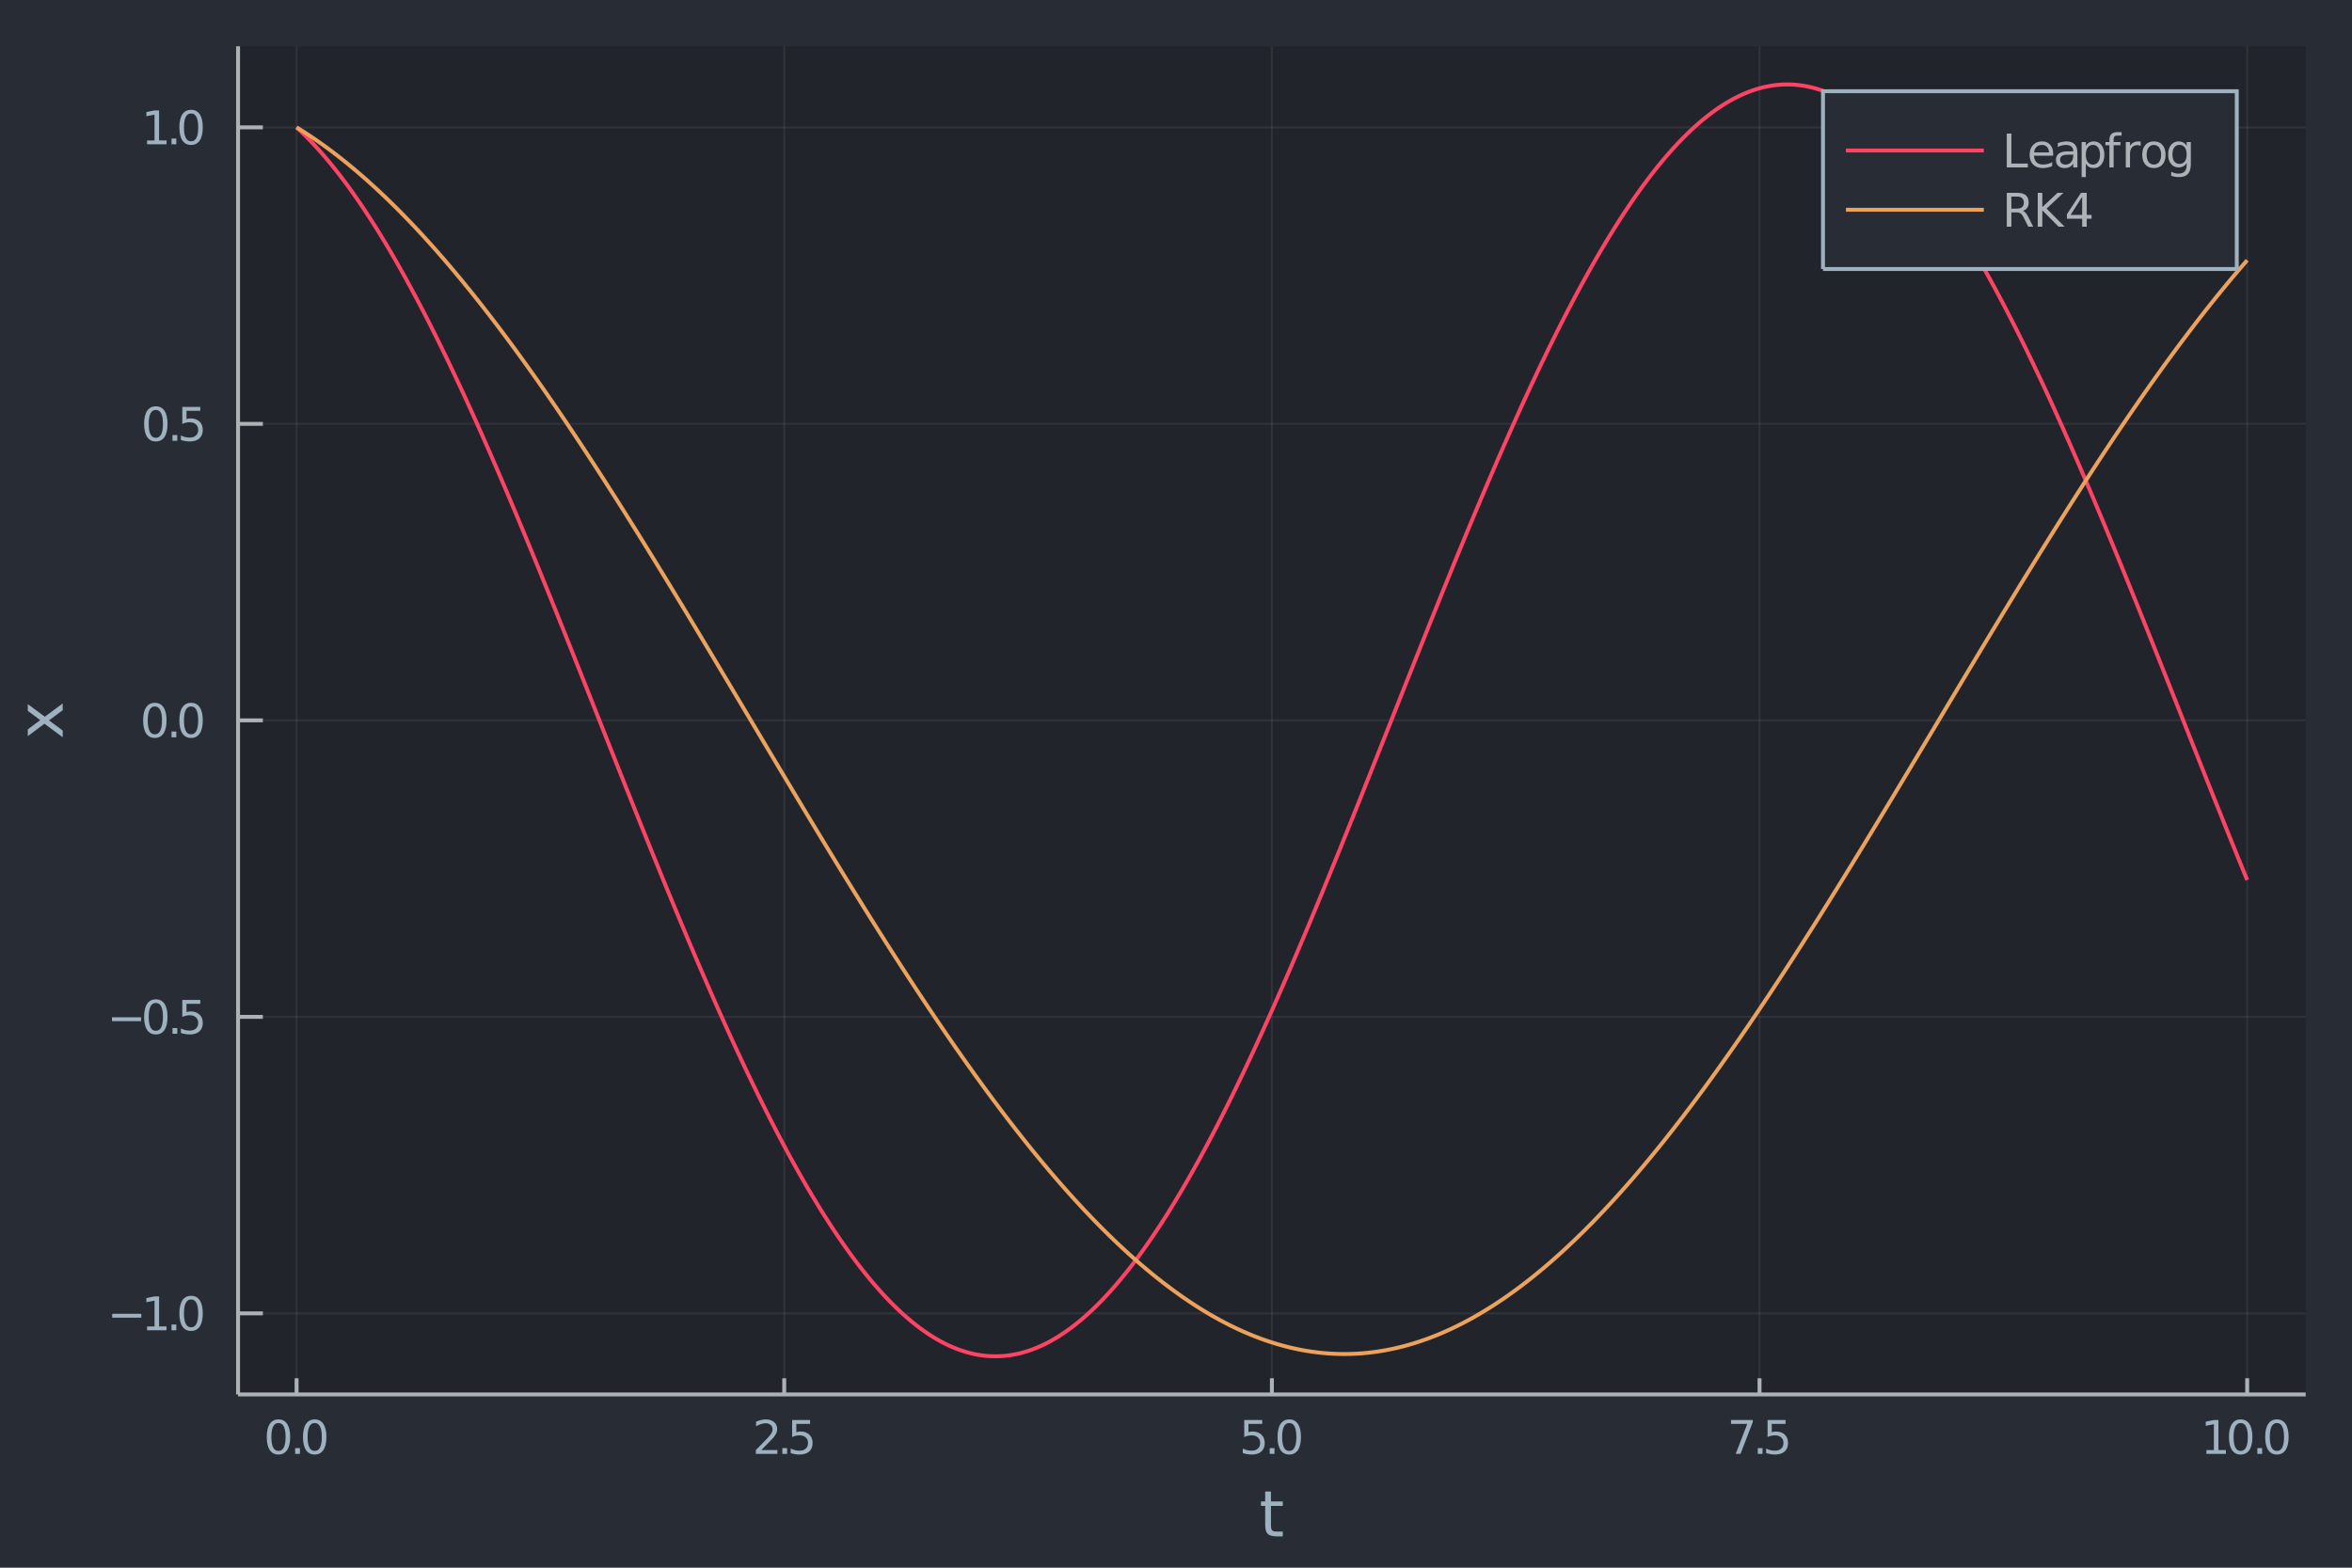<?xml version="1.0" encoding="utf-8"?>
<svg xmlns="http://www.w3.org/2000/svg" xmlns:xlink="http://www.w3.org/1999/xlink" width="600" height="400" viewBox="0 0 2400 1600">
<defs>
  <clipPath id="clip260">
    <rect x="0" y="0" width="2400" height="1600"/>
  </clipPath>
</defs>
<path clip-path="url(#clip260)" d="
M0 1600 L2400 1600 L2400 0 L0 0  Z
  " fill="#282c34" fill-rule="evenodd" fill-opacity="1"/>
<defs>
  <clipPath id="clip261">
    <rect x="480" y="0" width="1681" height="1600"/>
  </clipPath>
</defs>
<path clip-path="url(#clip260)" d="
M242.922 1423.18 L2352.76 1423.18 L2352.76 47.244 L242.922 47.244  Z
  " fill="#21252b" fill-rule="evenodd" fill-opacity="1"/>
<defs>
  <clipPath id="clip262">
    <rect x="242" y="47" width="2111" height="1377"/>
  </clipPath>
</defs>
<polyline clip-path="url(#clip262)" style="stroke:#adb2b7; stroke-width:2; stroke-opacity:0.1; fill:none" points="
  302.634,1423.18 302.634,47.244 
  "/>
<polyline clip-path="url(#clip262)" style="stroke:#adb2b7; stroke-width:2; stroke-opacity:0.1; fill:none" points="
  800.236,1423.18 800.236,47.244 
  "/>
<polyline clip-path="url(#clip262)" style="stroke:#adb2b7; stroke-width:2; stroke-opacity:0.1; fill:none" points="
  1297.84,1423.18 1297.84,47.244 
  "/>
<polyline clip-path="url(#clip262)" style="stroke:#adb2b7; stroke-width:2; stroke-opacity:0.1; fill:none" points="
  1795.44,1423.18 1795.44,47.244 
  "/>
<polyline clip-path="url(#clip262)" style="stroke:#adb2b7; stroke-width:2; stroke-opacity:0.1; fill:none" points="
  2293.04,1423.18 2293.04,47.244 
  "/>
<polyline clip-path="url(#clip260)" style="stroke:#adb2b7; stroke-width:4; stroke-opacity:1; fill:none" points="
  242.922,1423.18 2352.76,1423.18 
  "/>
<polyline clip-path="url(#clip260)" style="stroke:#adb2b7; stroke-width:4; stroke-opacity:1; fill:none" points="
  302.634,1423.18 302.634,1406.67 
  "/>
<polyline clip-path="url(#clip260)" style="stroke:#adb2b7; stroke-width:4; stroke-opacity:1; fill:none" points="
  800.236,1423.18 800.236,1406.67 
  "/>
<polyline clip-path="url(#clip260)" style="stroke:#adb2b7; stroke-width:4; stroke-opacity:1; fill:none" points="
  1297.84,1423.18 1297.84,1406.67 
  "/>
<polyline clip-path="url(#clip260)" style="stroke:#adb2b7; stroke-width:4; stroke-opacity:1; fill:none" points="
  1795.44,1423.18 1795.44,1406.67 
  "/>
<polyline clip-path="url(#clip260)" style="stroke:#adb2b7; stroke-width:4; stroke-opacity:1; fill:none" points="
  2293.04,1423.18 2293.04,1406.67 
  "/>
<path clip-path="url(#clip260)" d="M 0 0 M284.15 1452.37 Q280.539 1452.37 278.711 1455.94 Q276.905 1459.48 276.905 1466.61 Q276.905 1473.71 278.711 1477.28 Q280.539 1480.82 284.15 1480.82 Q287.785 1480.82 289.59 1477.28 Q291.419 1473.71 291.419 1466.61 Q291.419 1459.48 289.59 1455.94 Q287.785 1452.37 284.15 1452.37 M284.15 1448.67 Q289.96 1448.67 293.016 1453.27 Q296.095 1457.86 296.095 1466.61 Q296.095 1475.33 293.016 1479.94 Q289.96 1484.52 284.15 1484.52 Q278.34 1484.52 275.261 1479.94 Q272.206 1475.33 272.206 1466.61 Q272.206 1457.86 275.261 1453.27 Q278.34 1448.67 284.15 1448.67 Z" fill="#9eb1be" fill-rule="evenodd" fill-opacity="1" /><path clip-path="url(#clip260)" d="M 0 0 M301.164 1477.97 L306.048 1477.97 L306.048 1483.85 L301.164 1483.85 L301.164 1477.97 Z" fill="#9eb1be" fill-rule="evenodd" fill-opacity="1" /><path clip-path="url(#clip260)" d="M 0 0 M321.118 1452.37 Q317.507 1452.37 315.678 1455.94 Q313.872 1459.48 313.872 1466.61 Q313.872 1473.71 315.678 1477.28 Q317.507 1480.82 321.118 1480.82 Q324.752 1480.82 326.557 1477.28 Q328.386 1473.71 328.386 1466.61 Q328.386 1459.48 326.557 1455.94 Q324.752 1452.37 321.118 1452.37 M321.118 1448.67 Q326.928 1448.67 329.983 1453.27 Q333.062 1457.86 333.062 1466.61 Q333.062 1475.33 329.983 1479.94 Q326.928 1484.52 321.118 1484.52 Q315.308 1484.52 312.229 1479.94 Q309.173 1475.33 309.173 1466.61 Q309.173 1457.86 312.229 1453.27 Q315.308 1448.67 321.118 1448.67 Z" fill="#9eb1be" fill-rule="evenodd" fill-opacity="1" /><path clip-path="url(#clip260)" d="M 0 0 M776.903 1479.92 L793.223 1479.92 L793.223 1483.85 L771.278 1483.85 L771.278 1479.92 Q773.94 1477.16 778.524 1472.53 Q783.13 1467.88 784.311 1466.54 Q786.556 1464.01 787.436 1462.28 Q788.338 1460.52 788.338 1458.83 Q788.338 1456.07 786.394 1454.34 Q784.473 1452.6 781.371 1452.6 Q779.172 1452.6 776.718 1453.37 Q774.287 1454.13 771.51 1455.68 L771.51 1450.96 Q774.334 1449.82 776.787 1449.25 Q779.241 1448.67 781.278 1448.67 Q786.649 1448.67 789.843 1451.35 Q793.037 1454.04 793.037 1458.53 Q793.037 1460.66 792.227 1462.58 Q791.44 1464.48 789.334 1467.07 Q788.755 1467.74 785.653 1470.96 Q782.551 1474.15 776.903 1479.92 Z" fill="#9eb1be" fill-rule="evenodd" fill-opacity="1" /><path clip-path="url(#clip260)" d="M 0 0 M798.292 1477.97 L803.176 1477.97 L803.176 1483.85 L798.292 1483.85 L798.292 1477.97 Z" fill="#9eb1be" fill-rule="evenodd" fill-opacity="1" /><path clip-path="url(#clip260)" d="M 0 0 M808.292 1449.29 L826.648 1449.29 L826.648 1453.23 L812.574 1453.23 L812.574 1461.7 Q813.593 1461.35 814.611 1461.19 Q815.63 1461 816.648 1461 Q822.435 1461 825.815 1464.18 Q829.195 1467.35 829.195 1472.76 Q829.195 1478.34 825.722 1481.44 Q822.25 1484.52 815.931 1484.52 Q813.755 1484.52 811.486 1484.15 Q809.241 1483.78 806.834 1483.04 L806.834 1478.34 Q808.917 1479.48 811.139 1480.03 Q813.361 1480.59 815.838 1480.59 Q819.843 1480.59 822.181 1478.48 Q824.519 1476.38 824.519 1472.76 Q824.519 1469.15 822.181 1467.05 Q819.843 1464.94 815.838 1464.94 Q813.963 1464.94 812.088 1465.36 Q810.236 1465.77 808.292 1466.65 L808.292 1449.29 Z" fill="#9eb1be" fill-rule="evenodd" fill-opacity="1" /><path clip-path="url(#clip260)" d="M 0 0 M1269.63 1449.29 L1287.99 1449.29 L1287.99 1453.23 L1273.92 1453.23 L1273.92 1461.7 Q1274.93 1461.35 1275.95 1461.19 Q1276.97 1461 1277.99 1461 Q1283.78 1461 1287.16 1464.18 Q1290.54 1467.35 1290.54 1472.76 Q1290.54 1478.34 1287.06 1481.44 Q1283.59 1484.52 1277.27 1484.52 Q1275.1 1484.52 1272.83 1484.15 Q1270.58 1483.78 1268.17 1483.04 L1268.17 1478.34 Q1270.26 1479.48 1272.48 1480.03 Q1274.7 1480.59 1277.18 1480.59 Q1281.18 1480.59 1283.52 1478.48 Q1285.86 1476.38 1285.86 1472.76 Q1285.86 1469.15 1283.52 1467.05 Q1281.18 1464.94 1277.18 1464.94 Q1275.3 1464.94 1273.43 1465.36 Q1271.58 1465.77 1269.63 1466.65 L1269.63 1449.29 Z" fill="#9eb1be" fill-rule="evenodd" fill-opacity="1" /><path clip-path="url(#clip260)" d="M 0 0 M1295.61 1477.97 L1300.49 1477.97 L1300.49 1483.85 L1295.61 1483.85 L1295.61 1477.97 Z" fill="#9eb1be" fill-rule="evenodd" fill-opacity="1" /><path clip-path="url(#clip260)" d="M 0 0 M1315.56 1452.37 Q1311.95 1452.37 1310.12 1455.94 Q1308.31 1459.48 1308.31 1466.61 Q1308.31 1473.71 1310.12 1477.28 Q1311.95 1480.82 1315.56 1480.82 Q1319.19 1480.82 1321 1477.28 Q1322.83 1473.71 1322.83 1466.61 Q1322.83 1459.48 1321 1455.94 Q1319.19 1452.37 1315.56 1452.37 M1315.56 1448.67 Q1321.37 1448.67 1324.42 1453.27 Q1327.5 1457.86 1327.5 1466.61 Q1327.5 1475.33 1324.42 1479.94 Q1321.37 1484.52 1315.56 1484.52 Q1309.75 1484.52 1306.67 1479.94 Q1303.61 1475.33 1303.61 1466.61 Q1303.61 1457.86 1306.67 1453.27 Q1309.75 1448.67 1315.56 1448.67 Z" fill="#9eb1be" fill-rule="evenodd" fill-opacity="1" /><path clip-path="url(#clip260)" d="M 0 0 M1766.34 1449.29 L1788.57 1449.29 L1788.57 1451.28 L1776.02 1483.85 L1771.14 1483.85 L1782.94 1453.23 L1766.34 1453.23 L1766.34 1449.29 Z" fill="#9eb1be" fill-rule="evenodd" fill-opacity="1" /><path clip-path="url(#clip260)" d="M 0 0 M1793.64 1477.97 L1798.52 1477.97 L1798.52 1483.85 L1793.64 1483.85 L1793.64 1477.97 Z" fill="#9eb1be" fill-rule="evenodd" fill-opacity="1" /><path clip-path="url(#clip260)" d="M 0 0 M1803.64 1449.29 L1821.99 1449.29 L1821.99 1453.23 L1807.92 1453.23 L1807.92 1461.7 Q1808.94 1461.35 1809.96 1461.19 Q1810.97 1461 1811.99 1461 Q1817.78 1461 1821.16 1464.18 Q1824.54 1467.35 1824.54 1472.76 Q1824.54 1478.34 1821.07 1481.44 Q1817.59 1484.52 1811.27 1484.52 Q1809.1 1484.52 1806.83 1484.15 Q1804.58 1483.78 1802.18 1483.04 L1802.18 1478.34 Q1804.26 1479.48 1806.48 1480.03 Q1808.71 1480.59 1811.18 1480.59 Q1815.19 1480.59 1817.52 1478.48 Q1819.86 1476.38 1819.86 1472.76 Q1819.86 1469.15 1817.52 1467.05 Q1815.19 1464.94 1811.18 1464.94 Q1809.31 1464.94 1807.43 1465.36 Q1805.58 1465.77 1803.64 1466.65 L1803.64 1449.29 Z" fill="#9eb1be" fill-rule="evenodd" fill-opacity="1" /><path clip-path="url(#clip260)" d="M 0 0 M2251.44 1479.92 L2259.07 1479.92 L2259.07 1453.55 L2250.76 1455.22 L2250.76 1450.96 L2259.03 1449.29 L2263.7 1449.29 L2263.7 1479.92 L2271.34 1479.92 L2271.34 1483.85 L2251.44 1483.85 L2251.44 1479.92 Z" fill="#9eb1be" fill-rule="evenodd" fill-opacity="1" /><path clip-path="url(#clip260)" d="M 0 0 M2286.41 1452.37 Q2282.8 1452.37 2280.97 1455.94 Q2279.17 1459.48 2279.17 1466.61 Q2279.17 1473.71 2280.97 1477.28 Q2282.8 1480.82 2286.41 1480.82 Q2290.05 1480.82 2291.85 1477.28 Q2293.68 1473.71 2293.68 1466.61 Q2293.68 1459.48 2291.85 1455.94 Q2290.05 1452.37 2286.41 1452.37 M2286.41 1448.67 Q2292.22 1448.67 2295.28 1453.27 Q2298.36 1457.86 2298.36 1466.61 Q2298.36 1475.33 2295.28 1479.94 Q2292.22 1484.52 2286.41 1484.52 Q2280.6 1484.52 2277.52 1479.94 Q2274.47 1475.33 2274.47 1466.61 Q2274.47 1457.86 2277.52 1453.27 Q2280.6 1448.67 2286.41 1448.67 Z" fill="#9eb1be" fill-rule="evenodd" fill-opacity="1" /><path clip-path="url(#clip260)" d="M 0 0 M2303.43 1477.97 L2308.31 1477.97 L2308.31 1483.85 L2303.43 1483.85 L2303.43 1477.97 Z" fill="#9eb1be" fill-rule="evenodd" fill-opacity="1" /><path clip-path="url(#clip260)" d="M 0 0 M2323.38 1452.37 Q2319.77 1452.37 2317.94 1455.94 Q2316.13 1459.48 2316.13 1466.61 Q2316.13 1473.71 2317.94 1477.28 Q2319.77 1480.82 2323.38 1480.82 Q2327.01 1480.82 2328.82 1477.28 Q2330.65 1473.71 2330.65 1466.61 Q2330.65 1459.48 2328.82 1455.94 Q2327.01 1452.37 2323.38 1452.37 M2323.38 1448.67 Q2329.19 1448.67 2332.24 1453.27 Q2335.32 1457.86 2335.32 1466.61 Q2335.32 1475.33 2332.24 1479.94 Q2329.19 1484.52 2323.38 1484.52 Q2317.57 1484.52 2314.49 1479.94 Q2311.43 1475.33 2311.43 1466.61 Q2311.43 1457.86 2314.49 1453.27 Q2317.57 1448.67 2323.38 1448.67 Z" fill="#9eb1be" fill-rule="evenodd" fill-opacity="1" /><path clip-path="url(#clip260)" d="M 0 0 M1296.9 1522.27 L1296.9 1532.4 L1308.96 1532.4 L1308.96 1536.95 L1296.9 1536.95 L1296.9 1556.3 Q1296.9 1560.66 1298.08 1561.9 Q1299.29 1563.14 1302.95 1563.14 L1308.96 1563.14 L1308.96 1568.04 L1302.95 1568.04 Q1296.17 1568.04 1293.59 1565.53 Q1291.01 1562.98 1291.01 1556.3 L1291.01 1536.95 L1286.71 1536.95 L1286.71 1532.4 L1291.01 1532.4 L1291.01 1522.27 L1296.9 1522.27 Z" fill="#9eb1be" fill-rule="evenodd" fill-opacity="1" /><polyline clip-path="url(#clip262)" style="stroke:#adb2b7; stroke-width:2; stroke-opacity:0.1; fill:none" points="
  242.922,1340.43 2352.76,1340.43 
  "/>
<polyline clip-path="url(#clip262)" style="stroke:#adb2b7; stroke-width:2; stroke-opacity:0.1; fill:none" points="
  242.922,1037.82 2352.76,1037.82 
  "/>
<polyline clip-path="url(#clip262)" style="stroke:#adb2b7; stroke-width:2; stroke-opacity:0.1; fill:none" points="
  242.922,735.21 2352.76,735.21 
  "/>
<polyline clip-path="url(#clip262)" style="stroke:#adb2b7; stroke-width:2; stroke-opacity:0.1; fill:none" points="
  242.922,432.599 2352.76,432.599 
  "/>
<polyline clip-path="url(#clip262)" style="stroke:#adb2b7; stroke-width:2; stroke-opacity:0.1; fill:none" points="
  242.922,129.989 2352.76,129.989 
  "/>
<polyline clip-path="url(#clip260)" style="stroke:#adb2b7; stroke-width:4; stroke-opacity:1; fill:none" points="
  242.922,1423.18 242.922,47.244 
  "/>
<polyline clip-path="url(#clip260)" style="stroke:#adb2b7; stroke-width:4; stroke-opacity:1; fill:none" points="
  242.922,1340.43 268.24,1340.43 
  "/>
<polyline clip-path="url(#clip260)" style="stroke:#adb2b7; stroke-width:4; stroke-opacity:1; fill:none" points="
  242.922,1037.82 268.24,1037.82 
  "/>
<polyline clip-path="url(#clip260)" style="stroke:#adb2b7; stroke-width:4; stroke-opacity:1; fill:none" points="
  242.922,735.21 268.24,735.21 
  "/>
<polyline clip-path="url(#clip260)" style="stroke:#adb2b7; stroke-width:4; stroke-opacity:1; fill:none" points="
  242.922,432.599 268.24,432.599 
  "/>
<polyline clip-path="url(#clip260)" style="stroke:#adb2b7; stroke-width:4; stroke-opacity:1; fill:none" points="
  242.922,129.989 268.24,129.989 
  "/>
<path clip-path="url(#clip260)" d="M 0 0 M114.492 1340.88 L144.167 1340.88 L144.167 1344.82 L114.492 1344.82 L114.492 1340.88 Z" fill="#9eb1be" fill-rule="evenodd" fill-opacity="1" /><path clip-path="url(#clip260)" d="M 0 0 M150.047 1353.78 L157.686 1353.78 L157.686 1327.41 L149.376 1329.08 L149.376 1324.82 L157.64 1323.15 L162.315 1323.15 L162.315 1353.78 L169.954 1353.78 L169.954 1357.71 L150.047 1357.71 L150.047 1353.78 Z" fill="#9eb1be" fill-rule="evenodd" fill-opacity="1" /><path clip-path="url(#clip260)" d="M 0 0 M175.024 1351.83 L179.908 1351.83 L179.908 1357.71 L175.024 1357.71 L175.024 1351.83 Z" fill="#9eb1be" fill-rule="evenodd" fill-opacity="1" /><path clip-path="url(#clip260)" d="M 0 0 M194.977 1326.23 Q191.366 1326.23 189.538 1329.8 Q187.732 1333.34 187.732 1340.47 Q187.732 1347.57 189.538 1351.14 Q191.366 1354.68 194.977 1354.68 Q198.612 1354.68 200.417 1351.14 Q202.246 1347.57 202.246 1340.47 Q202.246 1333.34 200.417 1329.8 Q198.612 1326.23 194.977 1326.23 M194.977 1322.53 Q200.787 1322.53 203.843 1327.13 Q206.922 1331.72 206.922 1340.47 Q206.922 1349.19 203.843 1353.8 Q200.787 1358.38 194.977 1358.38 Q189.167 1358.38 186.088 1353.8 Q183.033 1349.19 183.033 1340.47 Q183.033 1331.72 186.088 1327.13 Q189.167 1322.53 194.977 1322.53 Z" fill="#9eb1be" fill-rule="evenodd" fill-opacity="1" /><path clip-path="url(#clip260)" d="M 0 0 M114.26 1038.27 L143.936 1038.27 L143.936 1042.21 L114.26 1042.21 L114.26 1038.27 Z" fill="#9eb1be" fill-rule="evenodd" fill-opacity="1" /><path clip-path="url(#clip260)" d="M 0 0 M159.005 1023.62 Q155.394 1023.62 153.566 1027.18 Q151.76 1030.73 151.76 1037.86 Q151.76 1044.96 153.566 1048.53 Q155.394 1052.07 159.005 1052.07 Q162.64 1052.07 164.445 1048.53 Q166.274 1044.96 166.274 1037.86 Q166.274 1030.73 164.445 1027.18 Q162.64 1023.62 159.005 1023.62 M159.005 1019.92 Q164.815 1019.92 167.871 1024.52 Q170.95 1029.11 170.95 1037.86 Q170.95 1046.58 167.871 1051.19 Q164.815 1055.77 159.005 1055.77 Q153.195 1055.77 150.116 1051.19 Q147.061 1046.58 147.061 1037.86 Q147.061 1029.11 150.116 1024.52 Q153.195 1019.92 159.005 1019.92 Z" fill="#9eb1be" fill-rule="evenodd" fill-opacity="1" /><path clip-path="url(#clip260)" d="M 0 0 M176.019 1049.22 L180.903 1049.22 L180.903 1055.1 L176.019 1055.1 L176.019 1049.22 Z" fill="#9eb1be" fill-rule="evenodd" fill-opacity="1" /><path clip-path="url(#clip260)" d="M 0 0 M186.019 1020.54 L204.375 1020.54 L204.375 1024.48 L190.301 1024.48 L190.301 1032.95 Q191.32 1032.6 192.338 1032.44 Q193.357 1032.25 194.375 1032.25 Q200.162 1032.25 203.542 1035.43 Q206.922 1038.6 206.922 1044.01 Q206.922 1049.59 203.449 1052.69 Q199.977 1055.77 193.658 1055.77 Q191.482 1055.77 189.213 1055.4 Q186.968 1055.03 184.561 1054.29 L184.561 1049.59 Q186.644 1050.73 188.866 1051.28 Q191.088 1051.84 193.565 1051.84 Q197.57 1051.84 199.908 1049.73 Q202.246 1047.62 202.246 1044.01 Q202.246 1040.4 199.908 1038.3 Q197.57 1036.19 193.565 1036.19 Q191.69 1036.19 189.815 1036.61 Q187.963 1037.02 186.019 1037.9 L186.019 1020.54 Z" fill="#9eb1be" fill-rule="evenodd" fill-opacity="1" /><path clip-path="url(#clip260)" d="M 0 0 M158.01 721.009 Q154.399 721.009 152.57 724.574 Q150.765 728.115 150.765 735.245 Q150.765 742.351 152.57 745.916 Q154.399 749.458 158.01 749.458 Q161.644 749.458 163.45 745.916 Q165.278 742.351 165.278 735.245 Q165.278 728.115 163.45 724.574 Q161.644 721.009 158.01 721.009 M158.01 717.305 Q163.82 717.305 166.876 721.912 Q169.954 726.495 169.954 735.245 Q169.954 743.972 166.876 748.578 Q163.82 753.161 158.01 753.161 Q152.2 753.161 149.121 748.578 Q146.066 743.972 146.066 735.245 Q146.066 726.495 149.121 721.912 Q152.2 717.305 158.01 717.305 Z" fill="#9eb1be" fill-rule="evenodd" fill-opacity="1" /><path clip-path="url(#clip260)" d="M 0 0 M175.024 746.611 L179.908 746.611 L179.908 752.49 L175.024 752.49 L175.024 746.611 Z" fill="#9eb1be" fill-rule="evenodd" fill-opacity="1" /><path clip-path="url(#clip260)" d="M 0 0 M194.977 721.009 Q191.366 721.009 189.538 724.574 Q187.732 728.115 187.732 735.245 Q187.732 742.351 189.538 745.916 Q191.366 749.458 194.977 749.458 Q198.612 749.458 200.417 745.916 Q202.246 742.351 202.246 735.245 Q202.246 728.115 200.417 724.574 Q198.612 721.009 194.977 721.009 M194.977 717.305 Q200.787 717.305 203.843 721.912 Q206.922 726.495 206.922 735.245 Q206.922 743.972 203.843 748.578 Q200.787 753.161 194.977 753.161 Q189.167 753.161 186.088 748.578 Q183.033 743.972 183.033 735.245 Q183.033 726.495 186.088 721.912 Q189.167 717.305 194.977 717.305 Z" fill="#9eb1be" fill-rule="evenodd" fill-opacity="1" /><path clip-path="url(#clip260)" d="M 0 0 M159.005 418.398 Q155.394 418.398 153.566 421.963 Q151.76 425.505 151.76 432.634 Q151.76 439.741 153.566 443.305 Q155.394 446.847 159.005 446.847 Q162.64 446.847 164.445 443.305 Q166.274 439.741 166.274 432.634 Q166.274 425.505 164.445 421.963 Q162.64 418.398 159.005 418.398 M159.005 414.694 Q164.815 414.694 167.871 419.301 Q170.95 423.884 170.95 432.634 Q170.95 441.361 167.871 445.967 Q164.815 450.551 159.005 450.551 Q153.195 450.551 150.116 445.967 Q147.061 441.361 147.061 432.634 Q147.061 423.884 150.116 419.301 Q153.195 414.694 159.005 414.694 Z" fill="#9eb1be" fill-rule="evenodd" fill-opacity="1" /><path clip-path="url(#clip260)" d="M 0 0 M176.019 444 L180.903 444 L180.903 449.879 L176.019 449.879 L176.019 444 Z" fill="#9eb1be" fill-rule="evenodd" fill-opacity="1" /><path clip-path="url(#clip260)" d="M 0 0 M186.019 415.319 L204.375 415.319 L204.375 419.255 L190.301 419.255 L190.301 427.727 Q191.32 427.38 192.338 427.217 Q193.357 427.032 194.375 427.032 Q200.162 427.032 203.542 430.204 Q206.922 433.375 206.922 438.791 Q206.922 444.37 203.449 447.472 Q199.977 450.551 193.658 450.551 Q191.482 450.551 189.213 450.18 Q186.968 449.81 184.561 449.069 L184.561 444.37 Q186.644 445.504 188.866 446.06 Q191.088 446.616 193.565 446.616 Q197.57 446.616 199.908 444.509 Q202.246 442.403 202.246 438.791 Q202.246 435.18 199.908 433.074 Q197.57 430.967 193.565 430.967 Q191.69 430.967 189.815 431.384 Q187.963 431.801 186.019 432.68 L186.019 415.319 Z" fill="#9eb1be" fill-rule="evenodd" fill-opacity="1" /><path clip-path="url(#clip260)" d="M 0 0 M150.047 143.333 L157.686 143.333 L157.686 116.968 L149.376 118.635 L149.376 114.375 L157.64 112.709 L162.315 112.709 L162.315 143.333 L169.954 143.333 L169.954 147.269 L150.047 147.269 L150.047 143.333 Z" fill="#9eb1be" fill-rule="evenodd" fill-opacity="1" /><path clip-path="url(#clip260)" d="M 0 0 M175.024 141.389 L179.908 141.389 L179.908 147.269 L175.024 147.269 L175.024 141.389 Z" fill="#9eb1be" fill-rule="evenodd" fill-opacity="1" /><path clip-path="url(#clip260)" d="M 0 0 M194.977 115.787 Q191.366 115.787 189.538 119.352 Q187.732 122.894 187.732 130.023 Q187.732 137.13 189.538 140.695 Q191.366 144.236 194.977 144.236 Q198.612 144.236 200.417 140.695 Q202.246 137.13 202.246 130.023 Q202.246 122.894 200.417 119.352 Q198.612 115.787 194.977 115.787 M194.977 112.084 Q200.787 112.084 203.843 116.69 Q206.922 121.273 206.922 130.023 Q206.922 138.75 203.843 143.357 Q200.787 147.94 194.977 147.94 Q189.167 147.94 186.088 143.357 Q183.033 138.75 183.033 130.023 Q183.033 121.273 186.088 116.69 Q189.167 112.084 194.977 112.084 Z" fill="#9eb1be" fill-rule="evenodd" fill-opacity="1" /><path clip-path="url(#clip260)" d="M 0 0 M28.356 718.597 L45.703 731.488 L64.004 717.929 L64.004 724.836 L50 735.212 L64.004 745.588 L64.004 752.495 L45.353 738.649 L28.356 751.317 L28.356 744.41 L41.056 734.957 L28.356 725.504 L28.356 718.597 Z" fill="#9eb1be" fill-rule="evenodd" fill-opacity="1" /><polyline clip-path="url(#clip262)" style="stroke:#fe4365; stroke-width:4; stroke-opacity:1; fill:none" points="
  302.634,129.989 304.626,131.822 306.619,133.692 308.611,135.599 310.604,137.541 312.596,139.519 314.588,141.532 316.581,143.582 318.573,145.666 320.566,147.787 
  322.558,149.942 324.55,152.133 326.543,154.358 328.535,156.619 330.528,158.914 332.52,161.243 334.512,163.607 336.505,166.006 338.497,168.438 340.49,170.905 
  342.482,173.405 344.474,175.94 346.467,178.507 348.459,181.108 350.452,183.743 352.444,186.41 354.436,189.11 356.429,191.844 358.421,194.609 360.414,197.407 
  362.406,200.238 364.398,203.1 366.391,205.995 368.383,208.921 370.376,211.879 372.368,214.868 374.36,217.888 376.353,220.94 378.345,224.022 380.338,227.135 
  382.33,230.279 384.322,233.452 386.315,236.656 388.307,239.89 390.3,243.153 392.292,246.446 394.284,249.769 396.277,253.12 398.269,256.501 400.262,259.91 
  402.254,263.347 404.246,266.813 406.239,270.307 408.231,273.829 410.224,277.379 412.216,280.956 414.209,284.56 416.201,288.192 418.193,291.85 420.186,295.535 
  422.178,299.246 424.171,302.983 426.163,306.747 428.155,310.536 430.148,314.35 432.14,318.19 434.133,322.055 436.125,325.944 438.117,329.858 440.11,333.797 
  442.102,337.759 444.095,341.745 446.087,345.755 448.079,349.789 450.072,353.845 452.064,357.924 454.057,362.026 456.049,366.151 458.041,370.297 460.034,374.466 
  462.026,378.656 464.019,382.867 466.011,387.1 468.003,391.353 469.996,395.627 471.988,399.922 473.981,404.236 475.973,408.571 477.965,412.925 479.958,417.298 
  481.95,421.691 483.943,426.102 485.935,430.532 487.927,434.98 489.92,439.446 491.912,443.93 493.905,448.431 495.897,452.949 497.889,457.485 499.882,462.037 
  501.874,466.606 503.867,471.19 505.859,475.791 507.851,480.407 509.844,485.038 511.836,489.684 513.829,494.345 515.821,499.021 517.813,503.711 519.806,508.414 
  521.798,513.131 523.791,517.862 525.783,522.606 527.775,527.362 529.768,532.131 531.76,536.912 533.753,541.704 535.745,546.509 537.737,551.325 539.73,556.152 
  541.722,560.989 543.715,565.837 545.707,570.695 547.699,575.563 549.692,580.441 551.684,585.328 553.677,590.224 555.669,595.129 557.661,600.042 559.654,604.963 
  561.646,609.892 563.639,614.828 565.631,619.772 567.623,624.722 569.616,629.68 571.608,634.643 573.601,639.613 575.593,644.588 577.585,649.569 579.578,654.555 
  581.57,659.546 583.563,664.541 585.555,669.541 587.547,674.544 589.54,679.551 591.532,684.562 593.525,689.575 595.517,694.591 597.509,699.61 599.502,704.631 
  601.494,709.654 603.487,714.678 605.479,719.703 607.471,724.729 609.464,729.756 611.456,734.784 613.449,739.811 615.441,744.838 617.434,749.865 619.426,754.89 
  621.418,759.915 623.411,764.938 625.403,769.959 627.396,774.978 629.388,779.994 631.38,785.008 633.373,790.019 635.365,795.027 637.358,800.031 639.35,805.031 
  641.342,810.028 643.335,815.019 645.327,820.006 647.32,824.988 649.312,829.964 651.304,834.934 653.297,839.899 655.289,844.857 657.282,849.809 659.274,854.754 
  661.266,859.692 663.259,864.622 665.251,869.544 667.244,874.459 669.236,879.365 671.228,884.262 673.221,889.151 675.213,894.03 677.206,898.9 679.198,903.76 
  681.19,908.609 683.183,913.449 685.175,918.278 687.168,923.095 689.16,927.902 691.152,932.696 693.145,937.479 695.137,942.25 697.13,947.009 699.122,951.755 
  701.114,956.487 703.107,961.207 705.099,965.913 707.092,970.605 709.084,975.283 711.076,979.946 713.069,984.595 715.061,989.229 717.054,993.848 719.046,998.451 
  721.038,1003.04 723.031,1007.61 725.023,1012.16 727.016,1016.7 729.008,1021.22 731,1025.73 732.993,1030.22 734.985,1034.68 736.978,1039.14 738.97,1043.57 
  740.962,1047.98 742.955,1052.38 744.947,1056.76 746.94,1061.11 748.932,1065.45 750.924,1069.77 752.917,1074.07 754.909,1078.34 756.902,1082.6 758.894,1086.84 
  760.886,1091.05 762.879,1095.25 764.871,1099.42 766.864,1103.57 768.856,1107.7 770.848,1111.8 772.841,1115.88 774.833,1119.95 776.826,1123.98 778.818,1128 
  780.81,1131.99 782.803,1135.95 784.795,1139.9 786.788,1143.81 788.78,1147.71 790.772,1151.58 792.765,1155.42 794.757,1159.24 796.75,1163.03 798.742,1166.8 
  800.734,1170.54 802.727,1174.26 804.719,1177.95 806.712,1181.61 808.704,1185.25 810.697,1188.85 812.689,1192.44 814.681,1195.99 816.674,1199.52 818.666,1203.02 
  820.659,1206.49 822.651,1209.93 824.643,1213.34 826.636,1216.73 828.628,1220.09 830.621,1223.41 832.613,1226.71 834.605,1229.98 836.598,1233.22 838.59,1236.43 
  840.583,1239.61 842.575,1242.75 844.567,1245.87 846.56,1248.96 848.552,1252.02 850.545,1255.04 852.537,1258.04 854.529,1261 856.522,1263.93 858.514,1266.83 
  860.507,1269.7 862.499,1272.53 864.491,1275.34 866.484,1278.11 868.476,1280.85 870.469,1283.55 872.461,1286.23 874.453,1288.87 876.446,1291.47 878.438,1294.05 
  880.431,1296.59 882.423,1299.09 884.415,1301.57 886.408,1304 888.4,1306.41 890.393,1308.78 892.385,1311.11 894.377,1313.41 896.37,1315.68 898.362,1317.91 
  900.355,1320.11 902.347,1322.27 904.339,1324.4 906.332,1326.49 908.324,1328.54 910.317,1330.56 912.309,1332.55 914.301,1334.49 916.294,1336.41 918.286,1338.28 
  920.279,1340.12 922.271,1341.93 924.263,1343.69 926.256,1345.42 928.248,1347.12 930.241,1348.78 932.233,1350.4 934.225,1351.98 936.218,1353.53 938.21,1355.04 
  940.203,1356.51 942.195,1357.94 944.187,1359.34 946.18,1360.7 948.172,1362.03 950.165,1363.31 952.157,1364.56 954.149,1365.77 956.142,1366.94 958.134,1368.07 
  960.127,1369.17 962.119,1370.23 964.111,1371.25 966.104,1372.23 968.096,1373.17 970.089,1374.08 972.081,1374.95 974.073,1375.77 976.066,1376.56 978.058,1377.32 
  980.051,1378.03 982.043,1378.7 984.035,1379.34 986.028,1379.94 988.02,1380.49 990.013,1381.01 992.005,1381.5 993.997,1381.94 995.99,1382.34 997.982,1382.71 
  999.975,1383.03 1001.97,1383.32 1003.96,1383.57 1005.95,1383.78 1007.94,1383.95 1009.94,1384.08 1011.93,1384.17 1013.92,1384.22 1015.91,1384.24 1017.91,1384.21 
  1019.9,1384.15 1021.89,1384.05 1023.88,1383.91 1025.88,1383.73 1027.87,1383.51 1029.86,1383.25 1031.85,1382.95 1033.85,1382.62 1035.84,1382.24 1037.83,1381.83 
  1039.82,1381.38 1041.82,1380.89 1043.81,1380.36 1045.8,1379.79 1047.79,1379.18 1049.78,1378.54 1051.78,1377.85 1053.77,1377.13 1055.76,1376.37 1057.75,1375.57 
  1059.75,1374.73 1061.74,1373.85 1063.73,1372.94 1065.72,1371.98 1067.72,1370.99 1069.71,1369.96 1071.7,1368.9 1073.69,1367.79 1075.69,1366.65 1077.68,1365.46 
  1079.67,1364.25 1081.66,1362.99 1083.66,1361.69 1085.65,1360.36 1087.64,1358.99 1089.63,1357.58 1091.63,1356.14 1093.62,1354.66 1095.61,1353.14 1097.6,1351.58 
  1099.59,1349.99 1101.59,1348.36 1103.58,1346.69 1105.57,1344.99 1107.56,1343.25 1109.56,1341.47 1111.55,1339.66 1113.54,1337.81 1115.53,1335.93 1117.53,1334 
  1119.52,1332.05 1121.51,1330.05 1123.5,1328.03 1125.5,1325.96 1127.49,1323.86 1129.48,1321.73 1131.47,1319.56 1133.47,1317.35 1135.46,1315.11 1137.45,1312.83 
  1139.44,1310.53 1141.44,1308.18 1143.43,1305.8 1145.42,1303.39 1147.41,1300.94 1149.4,1298.46 1151.4,1295.95 1153.39,1293.4 1155.38,1290.82 1157.37,1288.2 
  1159.37,1285.55 1161.36,1282.87 1163.35,1280.16 1165.34,1277.41 1167.34,1274.63 1169.33,1271.82 1171.32,1268.98 1173.31,1266.1 1175.31,1263.19 1177.3,1260.25 
  1179.29,1257.28 1181.28,1254.28 1183.28,1251.24 1185.27,1248.18 1187.26,1245.08 1189.25,1241.96 1191.25,1238.8 1193.24,1235.62 1195.23,1232.4 1197.22,1229.15 
  1199.21,1225.88 1201.21,1222.57 1203.2,1219.24 1205.19,1215.87 1207.18,1212.48 1209.18,1209.06 1211.17,1205.61 1213.16,1202.13 1215.15,1198.63 1217.15,1195.09 
  1219.14,1191.53 1221.13,1187.94 1223.12,1184.33 1225.12,1180.68 1227.11,1177.01 1229.1,1173.32 1231.09,1169.6 1233.09,1165.85 1235.08,1162.07 1237.07,1158.27 
  1239.06,1154.45 1241.06,1150.6 1243.05,1146.72 1245.04,1142.82 1247.03,1138.9 1249.02,1134.95 1251.02,1130.98 1253.01,1126.98 1255,1122.96 1256.99,1118.92 
  1258.99,1114.85 1260.98,1110.76 1262.97,1106.65 1264.96,1102.52 1266.96,1098.36 1268.95,1094.18 1270.94,1089.99 1272.93,1085.76 1274.93,1081.52 1276.92,1077.26 
  1278.91,1072.98 1280.9,1068.68 1282.9,1064.35 1284.89,1060.01 1286.88,1055.65 1288.87,1051.27 1290.87,1046.87 1292.86,1042.45 1294.85,1038.01 1296.84,1033.55 
  1298.84,1029.08 1300.83,1024.59 1302.82,1020.08 1304.81,1015.55 1306.8,1011.01 1308.8,1006.45 1310.79,1001.88 1312.78,997.285 1314.77,992.678 1316.77,988.056 
  1318.76,983.418 1320.75,978.765 1322.74,974.098 1324.74,969.417 1326.73,964.721 1328.72,960.012 1330.71,955.289 1332.71,950.553 1334.7,945.804 1336.69,941.042 
  1338.68,936.268 1340.68,931.482 1342.67,926.684 1344.66,921.875 1346.65,917.054 1348.65,912.223 1350.64,907.381 1352.63,902.529 1354.62,897.666 1356.61,892.794 
  1358.61,887.912 1360.6,883.022 1362.59,878.122 1364.58,873.214 1366.58,868.297 1368.57,863.373 1370.56,858.441 1372.55,853.501 1374.55,848.554 1376.54,843.601 
  1378.53,838.641 1380.52,833.675 1382.52,828.703 1384.51,823.725 1386.5,818.742 1388.49,813.754 1390.49,808.761 1392.48,803.764 1394.47,798.763 1396.46,793.758 
  1398.46,788.749 1400.45,783.738 1402.44,778.723 1404.43,773.706 1406.42,768.686 1408.42,763.664 1410.41,758.641 1412.4,753.616 1414.39,748.59 1416.39,743.564 
  1418.38,738.537 1420.37,733.509 1422.36,728.482 1424.36,723.455 1426.35,718.429 1428.34,713.404 1430.33,708.38 1432.33,703.358 1434.32,698.338 1436.31,693.319 
  1438.3,688.304 1440.3,683.291 1442.29,678.282 1444.28,673.275 1446.27,668.273 1448.27,663.274 1450.26,658.28 1452.25,653.291 1454.24,648.306 1456.23,643.326 
  1458.23,638.353 1460.22,633.384 1462.21,628.422 1464.2,623.467 1466.2,618.518 1468.19,613.576 1470.18,608.641 1472.17,603.714 1474.17,598.795 1476.16,593.884 
  1478.15,588.982 1480.14,584.088 1482.14,579.204 1484.13,574.328 1486.12,569.463 1488.11,564.607 1490.11,559.762 1492.1,554.927 1494.09,550.103 1496.08,545.29 
  1498.08,540.488 1500.07,535.698 1502.06,530.921 1504.05,526.155 1506.04,521.402 1508.04,516.662 1510.03,511.934 1512.02,507.221 1514.01,502.52 1516.01,497.834 
  1518,493.162 1519.99,488.505 1521.98,483.863 1523.98,479.235 1525.97,474.623 1527.96,470.026 1529.95,465.446 1531.95,460.881 1533.94,456.334 1535.93,451.802 
  1537.92,447.288 1539.92,442.791 1541.91,438.312 1543.9,433.85 1545.89,429.407 1547.89,424.982 1549.88,420.575 1551.87,416.188 1553.86,411.819 1555.85,407.47 
  1557.85,403.141 1559.84,398.831 1561.83,394.542 1563.82,390.273 1565.82,386.025 1567.81,381.797 1569.8,377.591 1571.79,373.407 1573.79,369.244 1575.78,365.103 
  1577.77,360.984 1579.76,356.888 1581.76,352.815 1583.75,348.764 1585.74,344.737 1587.73,340.733 1589.73,336.752 1591.72,332.796 1593.71,328.864 1595.7,324.956 
  1597.7,321.072 1599.69,317.214 1601.68,313.381 1603.67,309.573 1605.66,305.79 1607.66,302.033 1609.65,298.303 1611.64,294.598 1613.63,290.92 1615.63,287.269 
  1617.62,283.644 1619.61,280.047 1621.6,276.476 1623.6,272.934 1625.59,269.419 1627.58,265.932 1629.57,262.473 1631.57,259.043 1633.56,255.641 1635.55,252.268 
  1637.54,248.924 1639.54,245.609 1641.53,242.323 1643.52,239.067 1645.51,235.841 1647.51,232.645 1649.5,229.479 1651.49,226.343 1653.48,223.238 1655.47,220.163 
  1657.47,217.12 1659.46,214.107 1661.45,211.126 1663.44,208.176 1665.44,205.258 1667.43,202.372 1669.42,199.517 1671.41,196.695 1673.41,193.905 1675.4,191.148 
  1677.39,188.423 1679.38,185.731 1681.38,183.072 1683.37,180.446 1685.36,177.853 1687.35,175.294 1689.35,172.768 1691.34,170.276 1693.33,167.818 1695.32,165.395 
  1697.32,163.005 1699.31,160.649 1701.3,158.329 1703.29,156.042 1705.29,153.791 1707.28,151.574 1709.27,149.392 1711.26,147.246 1713.25,145.135 1715.25,143.059 
  1717.24,141.018 1719.23,139.014 1721.22,137.045 1723.22,135.112 1725.21,133.215 1727.2,131.354 1729.19,129.53 1731.19,127.741 1733.18,125.989 1735.17,124.274 
  1737.16,122.595 1739.16,120.954 1741.15,119.349 1743.14,117.781 1745.13,116.25 1747.13,114.756 1749.12,113.299 1751.11,111.88 1753.1,110.498 1755.1,109.153 
  1757.09,107.846 1759.08,106.577 1761.07,105.346 1763.06,104.152 1765.06,102.996 1767.05,101.878 1769.04,100.798 1771.03,99.756 1773.03,98.752 1775.02,97.787 
  1777.01,96.859 1779,95.971 1781,95.12 1782.99,94.308 1784.98,93.534 1786.97,92.799 1788.97,92.102 1790.96,91.444 1792.95,90.824 1794.94,90.243 
  1796.94,89.701 1798.93,89.198 1800.92,88.733 1802.91,88.307 1804.91,87.92 1806.9,87.572 1808.89,87.262 1810.88,86.992 1812.87,86.76 1814.87,86.567 
  1816.86,86.413 1818.85,86.299 1820.84,86.223 1822.84,86.186 1824.83,86.188 1826.82,86.228 1828.81,86.308 1830.81,86.427 1832.8,86.585 1834.79,86.781 
  1836.78,87.017 1838.78,87.291 1840.77,87.605 1842.76,87.957 1844.75,88.348 1846.75,88.777 1848.74,89.246 1850.73,89.753 1852.72,90.299 1854.72,90.884 
  1856.71,91.507 1858.7,92.169 1860.69,92.87 1862.68,93.609 1864.68,94.387 1866.67,95.203 1868.66,96.058 1870.65,96.95 1872.65,97.882 1874.64,98.851 
  1876.63,99.858 1878.62,100.904 1880.62,101.988 1882.61,103.11 1884.6,104.269 1886.59,105.467 1888.59,106.702 1890.58,107.975 1892.57,109.286 1894.56,110.634 
  1896.56,112.02 1898.55,113.443 1900.54,114.903 1902.53,116.401 1904.53,117.935 1906.52,119.507 1908.51,121.116 1910.5,122.761 1912.49,124.444 1914.49,126.163 
  1916.48,127.918 1918.47,129.71 1920.46,131.538 1922.46,133.403 1924.45,135.303 1926.44,137.24 1928.43,139.212 1930.43,141.22 1932.42,143.264 1934.41,145.344 
  1936.4,147.458 1938.4,149.608 1940.39,151.794 1942.38,154.014 1944.37,156.269 1946.37,158.559 1948.36,160.883 1950.35,163.242 1952.34,165.635 1954.34,168.062 
  1956.33,170.524 1958.32,173.019 1960.31,175.548 1962.3,178.11 1964.3,180.706 1966.29,183.336 1968.28,185.998 1970.27,188.693 1972.27,191.421 1974.26,194.182 
  1976.25,196.975 1978.24,199.801 1980.24,202.658 1982.23,205.548 1984.22,208.469 1986.21,211.422 1988.21,214.407 1990.2,217.422 1992.19,220.469 1994.18,223.546 
  1996.18,226.655 1998.17,229.793 2000.16,232.963 2002.15,236.162 2004.15,239.391 2006.14,242.65 2008.13,245.938 2010.12,249.256 2012.11,252.603 2014.11,255.979 
  2016.1,259.384 2018.09,262.817 2020.08,266.279 2022.08,269.768 2024.07,273.286 2026.06,276.832 2028.05,280.404 2030.05,284.005 2032.04,287.632 2034.03,291.286 
  2036.02,294.967 2038.02,298.674 2040.01,302.407 2042,306.166 2043.99,309.952 2045.99,313.762 2047.98,317.598 2049.97,321.459 2051.96,325.345 2053.96,329.255 
  2055.95,333.19 2057.94,337.148 2059.93,341.131 2061.92,345.137 2063.92,349.167 2065.91,353.22 2067.9,357.296 2069.89,361.394 2071.89,365.515 2073.88,369.658 
  2075.87,373.823 2077.86,378.01 2079.86,382.218 2081.85,386.448 2083.84,390.698 2085.83,394.969 2087.83,399.26 2089.82,403.572 2091.81,407.903 2093.8,412.254 
  2095.8,416.625 2097.79,421.014 2099.78,425.423 2101.77,429.849 2103.77,434.295 2105.76,438.758 2107.75,443.239 2109.74,447.738 2111.74,452.254 2113.73,456.787 
  2115.72,461.336 2117.71,465.902 2119.7,470.484 2121.7,475.083 2123.69,479.696 2125.68,484.325 2127.67,488.969 2129.67,493.628 2131.66,498.301 2133.65,502.989 
  2135.64,507.69 2137.64,512.406 2139.63,517.134 2141.62,521.876 2143.61,526.63 2145.61,531.397 2147.6,536.176 2149.59,540.967 2151.58,545.77 2153.58,550.584 
  2155.57,555.409 2157.56,560.245 2159.55,565.091 2161.55,569.948 2163.54,574.815 2165.53,579.691 2167.52,584.576 2169.51,589.471 2171.51,594.374 2173.5,599.286 
  2175.49,604.206 2177.48,609.134 2179.48,614.069 2181.47,619.011 2183.46,623.961 2185.45,628.917 2187.45,633.88 2189.44,638.849 2191.43,643.823 2193.42,648.803 
  2195.42,653.788 2197.41,658.778 2199.4,663.773 2201.39,668.772 2203.39,673.775 2205.38,678.781 2207.37,683.791 2209.36,688.804 2211.36,693.82 2213.35,698.838 
  2215.34,703.859 2217.33,708.881 2219.32,713.905 2221.32,718.931 2223.31,723.957 2225.3,728.984 2227.29,734.011 2229.29,739.038 2231.28,744.065 2233.27,749.092 
  2235.26,754.118 2237.26,759.142 2239.25,764.166 2241.24,769.187 2243.23,774.206 2245.23,779.223 2247.22,784.238 2249.21,789.249 2251.2,794.258 2253.2,799.262 
  2255.19,804.263 2257.18,809.26 2259.17,814.252 2261.17,819.24 2263.16,824.222 2265.15,829.199 2267.14,834.171 2269.13,839.136 2271.13,844.096 2273.12,849.048 
  2275.11,853.994 2277.1,858.933 2279.1,863.865 2281.09,868.788 2283.08,873.704 2285.07,878.611 2287.07,883.51 2289.06,888.4 2291.05,893.281 2293.04,898.152 
  
  "/>
<polyline clip-path="url(#clip262)" style="stroke:#eca25c; stroke-width:4; stroke-opacity:1; fill:none" points="
  302.634,129.989 304.626,131.211 306.619,132.45 308.611,133.704 310.604,134.975 312.596,136.262 314.588,137.565 316.581,138.883 318.573,140.218 320.566,141.568 
  322.558,142.934 324.55,144.316 326.543,145.713 328.535,147.127 330.528,148.556 332.52,150 334.512,151.461 336.505,152.936 338.497,154.428 340.49,155.934 
  342.482,157.456 344.474,158.994 346.467,160.547 348.459,162.115 350.452,163.699 352.444,165.297 354.436,166.911 356.429,168.54 358.421,170.184 360.414,171.843 
  362.406,173.517 364.398,175.206 366.391,176.91 368.383,178.629 370.376,180.363 372.368,182.111 374.36,183.874 376.353,185.652 378.345,187.445 380.338,189.252 
  382.33,191.073 384.322,192.91 386.315,194.76 388.307,196.625 390.3,198.504 392.292,200.398 394.284,202.305 396.277,204.227 398.269,206.163 400.262,208.114 
  402.254,210.078 404.246,212.056 406.239,214.048 408.231,216.054 410.224,218.074 412.216,220.107 414.209,222.155 416.201,224.216 418.193,226.29 420.186,228.378 
  422.178,230.48 424.171,232.595 426.163,234.723 428.155,236.865 430.148,239.02 432.14,241.188 434.133,243.369 436.125,245.563 438.117,247.771 440.11,249.991 
  442.102,252.224 444.095,254.47 446.087,256.729 448.079,259.001 450.072,261.285 452.064,263.582 454.057,265.892 456.049,268.214 458.041,270.548 460.034,272.895 
  462.026,275.254 464.019,277.625 466.011,280.008 468.003,282.404 469.996,284.811 471.988,287.231 473.981,289.662 475.973,292.106 477.965,294.561 479.958,297.028 
  481.95,299.506 483.943,301.996 485.935,304.498 487.927,307.011 489.92,309.535 491.912,312.071 493.905,314.618 495.897,317.176 497.889,319.745 499.882,322.326 
  501.874,324.917 503.867,327.519 505.859,330.132 507.851,332.756 509.844,335.39 511.836,338.036 513.829,340.691 515.821,343.357 517.813,346.034 519.806,348.721 
  521.798,351.418 523.791,354.125 525.783,356.843 527.775,359.571 529.768,362.308 531.76,365.056 533.753,367.813 535.745,370.58 537.737,373.357 539.73,376.143 
  541.722,378.939 543.715,381.744 545.707,384.559 547.699,387.383 549.692,390.216 551.684,393.059 553.677,395.91 555.669,398.771 557.661,401.64 559.654,404.519 
  561.646,407.406 563.639,410.302 565.631,413.206 567.623,416.119 569.616,419.041 571.608,421.97 573.601,424.909 575.593,427.855 577.585,430.81 579.578,433.772 
  581.57,436.743 583.563,439.721 585.555,442.708 587.547,445.702 589.54,448.704 591.532,451.713 593.525,454.73 595.517,457.755 597.509,460.786 599.502,463.825 
  601.494,466.872 603.487,469.925 605.479,472.985 607.471,476.053 609.464,479.127 611.456,482.208 613.449,485.296 615.441,488.39 617.434,491.491 619.426,494.598 
  621.418,497.712 623.411,500.832 625.403,503.958 627.396,507.09 629.388,510.229 631.38,513.373 633.373,516.523 635.365,519.679 637.358,522.841 639.35,526.008 
  641.342,529.181 643.335,532.359 645.327,535.543 647.32,538.732 649.312,541.926 651.304,545.125 653.297,548.329 655.289,551.539 657.282,554.753 659.274,557.972 
  661.266,561.195 663.259,564.423 665.251,567.656 667.244,570.893 669.236,574.134 671.228,577.38 673.221,580.63 675.213,583.884 677.206,587.142 679.198,590.403 
  681.19,593.669 683.183,596.938 685.175,600.211 687.168,603.488 689.16,606.768 691.152,610.051 693.145,613.338 695.137,616.628 697.13,619.921 699.122,623.217 
  701.114,626.516 703.107,629.818 705.099,633.122 707.092,636.43 709.084,639.739 711.076,643.052 713.069,646.367 715.061,649.684 717.054,653.003 719.046,656.325 
  721.038,659.648 723.031,662.974 725.023,666.301 727.016,669.63 729.008,672.961 731,676.294 732.993,679.628 734.985,682.963 736.978,686.3 738.97,689.638 
  740.962,692.977 742.955,696.318 744.947,699.659 746.94,703.001 748.932,706.344 750.924,709.688 752.917,713.033 754.909,716.378 756.902,719.723 758.894,723.069 
  760.886,726.415 762.879,729.761 764.871,733.108 766.864,736.454 768.856,739.8 770.848,743.146 772.841,746.492 774.833,749.838 776.826,753.183 778.818,756.527 
  780.81,759.871 782.803,763.215 784.795,766.557 786.788,769.899 788.78,773.239 790.772,776.579 792.765,779.917 794.757,783.254 796.75,786.59 798.742,789.925 
  800.734,793.258 802.727,796.589 804.719,799.919 806.712,803.246 808.704,806.572 810.697,809.896 812.689,813.219 814.681,816.538 816.674,819.856 818.666,823.172 
  820.659,826.485 822.651,829.795 824.643,833.103 826.636,836.408 828.628,839.711 830.621,843.011 832.613,846.307 834.605,849.601 836.598,852.892 838.59,856.18 
  840.583,859.464 842.575,862.745 844.567,866.022 846.56,869.296 848.552,872.566 850.545,875.833 852.537,879.096 854.529,882.355 856.522,885.61 858.514,888.861 
  860.507,892.107 862.499,895.35 864.491,898.588 866.484,901.822 868.476,905.051 870.469,908.276 872.461,911.496 874.453,914.712 876.446,917.922 878.438,921.128 
  880.431,924.328 882.423,927.524 884.415,930.714 886.408,933.899 888.4,937.079 890.393,940.254 892.385,943.422 894.377,946.586 896.37,949.743 898.362,952.895 
  900.355,956.041 902.347,959.181 904.339,962.315 906.332,965.443 908.324,968.565 910.317,971.68 912.309,974.789 914.301,977.892 916.294,980.988 918.286,984.078 
  920.279,987.161 922.271,990.237 924.263,993.306 926.256,996.368 928.248,999.424 930.241,1002.47 932.233,1005.51 934.225,1008.55 936.218,1011.57 938.21,1014.59 
  940.203,1017.6 942.195,1020.61 944.187,1023.6 946.18,1026.59 948.172,1029.57 950.165,1032.55 952.157,1035.51 954.149,1038.47 956.142,1041.42 958.134,1044.36 
  960.127,1047.29 962.119,1050.22 964.111,1053.13 966.104,1056.04 968.096,1058.94 970.089,1061.83 972.081,1064.71 974.073,1067.58 976.066,1070.44 978.058,1073.3 
  980.051,1076.14 982.043,1078.98 984.035,1081.81 986.028,1084.62 988.02,1087.43 990.013,1090.23 992.005,1093.02 993.997,1095.8 995.99,1098.57 997.982,1101.33 
  999.975,1104.08 1001.97,1106.82 1003.96,1109.55 1005.95,1112.27 1007.94,1114.98 1009.94,1117.68 1011.93,1120.37 1013.92,1123.05 1015.91,1125.72 1017.91,1128.38 
  1019.9,1131.03 1021.89,1133.67 1023.88,1136.3 1025.88,1138.91 1027.87,1141.52 1029.86,1144.11 1031.85,1146.7 1033.85,1149.27 1035.84,1151.83 1037.83,1154.38 
  1039.82,1156.92 1041.82,1159.45 1043.81,1161.97 1045.8,1164.47 1047.79,1166.97 1049.78,1169.45 1051.78,1171.92 1053.77,1174.38 1055.76,1176.83 1057.75,1179.26 
  1059.75,1181.69 1061.74,1184.1 1063.73,1186.5 1065.72,1188.89 1067.72,1191.26 1069.71,1193.63 1071.7,1195.98 1073.69,1198.32 1075.69,1200.64 1077.68,1202.96 
  1079.67,1205.26 1081.66,1207.55 1083.66,1209.82 1085.65,1212.09 1087.64,1214.34 1089.63,1216.58 1091.63,1218.8 1093.62,1221.02 1095.61,1223.21 1097.6,1225.4 
  1099.59,1227.57 1101.59,1229.73 1103.58,1231.88 1105.57,1234.01 1107.56,1236.13 1109.56,1238.24 1111.55,1240.34 1113.54,1242.42 1115.53,1244.48 1117.53,1246.53 
  1119.52,1248.57 1121.51,1250.6 1123.5,1252.61 1125.5,1254.61 1127.49,1256.59 1129.48,1258.56 1131.47,1260.52 1133.47,1262.46 1135.46,1264.39 1137.45,1266.3 
  1139.44,1268.2 1141.44,1270.09 1143.43,1271.96 1145.42,1273.81 1147.41,1275.66 1149.4,1277.48 1151.4,1279.3 1153.39,1281.1 1155.38,1282.88 1157.37,1284.65 
  1159.37,1286.41 1161.36,1288.15 1163.35,1289.87 1165.34,1291.58 1167.34,1293.28 1169.33,1294.96 1171.32,1296.62 1173.31,1298.28 1175.31,1299.91 1177.3,1301.53 
  1179.29,1303.14 1181.28,1304.73 1183.28,1306.3 1185.27,1307.86 1187.26,1309.41 1189.25,1310.94 1191.25,1312.45 1193.24,1313.95 1195.23,1315.43 1197.22,1316.9 
  1199.21,1318.35 1201.21,1319.79 1203.2,1321.21 1205.19,1322.62 1207.18,1324.01 1209.18,1325.38 1211.17,1326.74 1213.16,1328.08 1215.15,1329.41 1217.15,1330.72 
  1219.14,1332.01 1221.13,1333.29 1223.12,1334.56 1225.12,1335.8 1227.11,1337.03 1229.1,1338.25 1231.09,1339.45 1233.09,1340.63 1235.08,1341.8 1237.07,1342.95 
  1239.06,1344.08 1241.06,1345.2 1243.05,1346.3 1245.04,1347.38 1247.03,1348.45 1249.02,1349.51 1251.02,1350.54 1253.01,1351.56 1255,1352.57 1256.99,1353.55 
  1258.99,1354.52 1260.98,1355.48 1262.97,1356.41 1264.96,1357.33 1266.96,1358.24 1268.95,1359.13 1270.94,1360 1272.93,1360.85 1274.93,1361.69 1276.92,1362.51 
  1278.91,1363.31 1280.9,1364.1 1282.9,1364.87 1284.89,1365.62 1286.88,1366.36 1288.87,1367.08 1290.87,1367.78 1292.86,1368.47 1294.85,1369.14 1296.84,1369.79 
  1298.84,1370.43 1300.83,1371.04 1302.82,1371.65 1304.81,1372.23 1306.8,1372.8 1308.8,1373.35 1310.79,1373.88 1312.78,1374.4 1314.77,1374.9 1316.77,1375.38 
  1318.76,1375.85 1320.75,1376.29 1322.74,1376.72 1324.74,1377.14 1326.73,1377.54 1328.72,1377.91 1330.71,1378.28 1332.71,1378.62 1334.7,1378.95 1336.69,1379.26 
  1338.68,1379.56 1340.68,1379.83 1342.67,1380.09 1344.66,1380.33 1346.65,1380.56 1348.65,1380.77 1350.64,1380.96 1352.63,1381.13 1354.62,1381.29 1356.61,1381.43 
  1358.61,1381.55 1360.6,1381.65 1362.59,1381.74 1364.58,1381.81 1366.58,1381.86 1368.57,1381.9 1370.56,1381.92 1372.55,1381.92 1374.55,1381.9 1376.54,1381.87 
  1378.53,1381.82 1380.52,1381.75 1382.52,1381.66 1384.51,1381.56 1386.5,1381.44 1388.49,1381.31 1390.49,1381.15 1392.48,1380.98 1394.47,1380.79 1396.46,1380.59 
  1398.46,1380.36 1400.45,1380.12 1402.44,1379.87 1404.43,1379.59 1406.42,1379.3 1408.42,1378.99 1410.41,1378.66 1412.4,1378.32 1414.39,1377.96 1416.39,1377.58 
  1418.38,1377.19 1420.37,1376.78 1422.36,1376.35 1424.36,1375.9 1426.35,1375.44 1428.34,1374.96 1430.33,1374.46 1432.33,1373.95 1434.32,1373.42 1436.31,1372.87 
  1438.3,1372.3 1440.3,1371.72 1442.29,1371.12 1444.28,1370.51 1446.27,1369.87 1448.27,1369.22 1450.26,1368.56 1452.25,1367.87 1454.24,1367.17 1456.23,1366.46 
  1458.23,1365.72 1460.22,1364.97 1462.21,1364.2 1464.2,1363.42 1466.2,1362.62 1468.19,1361.8 1470.18,1360.96 1472.17,1360.11 1474.17,1359.24 1476.16,1358.36 
  1478.15,1357.46 1480.14,1356.54 1482.14,1355.61 1484.13,1354.65 1486.12,1353.69 1488.11,1352.7 1490.11,1351.7 1492.1,1350.69 1494.09,1349.65 1496.08,1348.6 
  1498.08,1347.54 1500.07,1346.45 1502.06,1345.36 1504.05,1344.24 1506.04,1343.11 1508.04,1341.96 1510.03,1340.8 1512.02,1339.62 1514.01,1338.42 1516.01,1337.21 
  1518,1335.99 1519.99,1334.74 1521.98,1333.48 1523.98,1332.21 1525.97,1330.91 1527.96,1329.61 1529.95,1328.28 1531.95,1326.94 1533.94,1325.59 1535.93,1324.22 
  1537.92,1322.83 1539.92,1321.43 1541.91,1320.01 1543.9,1318.58 1545.89,1317.13 1547.89,1315.67 1549.88,1314.19 1551.87,1312.69 1553.86,1311.18 1555.85,1309.66 
  1557.85,1308.12 1559.84,1306.56 1561.83,1304.99 1563.82,1303.4 1565.82,1301.8 1567.81,1300.18 1569.8,1298.55 1571.79,1296.9 1573.79,1295.24 1575.78,1293.57 
  1577.77,1291.87 1579.76,1290.17 1581.76,1288.45 1583.75,1286.71 1585.74,1284.96 1587.73,1283.19 1589.73,1281.42 1591.72,1279.62 1593.71,1277.81 1595.7,1275.99 
  1597.7,1274.15 1599.69,1272.3 1601.68,1270.43 1603.67,1268.55 1605.66,1266.66 1607.66,1264.75 1609.65,1262.82 1611.64,1260.89 1613.63,1258.94 1615.63,1256.97 
  1617.62,1254.99 1619.61,1253 1621.6,1250.99 1623.6,1248.97 1625.59,1246.94 1627.58,1244.89 1629.57,1242.83 1631.57,1240.76 1633.56,1238.67 1635.55,1236.57 
  1637.54,1234.45 1639.54,1232.32 1641.53,1230.18 1643.52,1228.03 1645.51,1225.86 1647.51,1223.68 1649.5,1221.48 1651.49,1219.28 1653.48,1217.06 1655.47,1214.83 
  1657.47,1212.58 1659.46,1210.32 1661.45,1208.05 1663.44,1205.77 1665.44,1203.47 1667.43,1201.17 1669.42,1198.85 1671.41,1196.51 1673.41,1194.17 1675.4,1191.81 
  1677.39,1189.44 1679.38,1187.06 1681.38,1184.67 1683.37,1182.26 1685.36,1179.84 1687.35,1177.42 1689.35,1174.97 1691.34,1172.52 1693.33,1170.06 1695.32,1167.58 
  1697.32,1165.09 1699.31,1162.6 1701.3,1160.09 1703.29,1157.56 1705.29,1155.03 1707.28,1152.49 1709.27,1149.93 1711.26,1147.37 1713.25,1144.79 1715.25,1142.2 
  1717.24,1139.6 1719.23,1137 1721.22,1134.38 1723.22,1131.74 1725.21,1129.1 1727.2,1126.45 1729.19,1123.79 1731.19,1121.12 1733.18,1118.44 1735.17,1115.74 
  1737.16,1113.04 1739.16,1110.33 1741.15,1107.6 1743.14,1104.87 1745.13,1102.13 1747.13,1099.38 1749.12,1096.61 1751.11,1093.84 1753.1,1091.06 1755.1,1088.27 
  1757.09,1085.47 1759.08,1082.66 1761.07,1079.84 1763.06,1077.02 1765.06,1074.18 1767.05,1071.33 1769.04,1068.48 1771.03,1065.62 1773.03,1062.74 1775.02,1059.86 
  1777.01,1056.97 1779,1054.08 1781,1051.17 1782.99,1048.25 1784.98,1045.33 1786.97,1042.4 1788.97,1039.46 1790.96,1036.51 1792.95,1033.56 1794.94,1030.59 
  1796.94,1027.62 1798.93,1024.64 1800.92,1021.65 1802.91,1018.66 1804.91,1015.66 1806.9,1012.65 1808.89,1009.63 1810.88,1006.61 1812.87,1003.58 1814.87,1000.54 
  1816.86,997.493 1818.85,994.44 1820.84,991.381 1822.84,988.315 1824.83,985.242 1826.82,982.163 1828.81,979.077 1830.81,975.985 1832.8,972.886 1834.79,969.781 
  1836.78,966.669 1838.78,963.552 1840.77,960.429 1842.76,957.299 1844.75,954.164 1846.75,951.023 1848.74,947.876 1850.73,944.723 1852.72,941.565 1854.72,938.402 
  1856.71,935.233 1858.7,932.059 1860.69,928.88 1862.68,925.695 1864.68,922.506 1866.67,919.311 1868.66,916.112 1870.65,912.908 1872.65,909.699 1874.64,906.486 
  1876.63,903.268 1878.62,900.046 1880.62,896.819 1882.61,893.588 1884.6,890.353 1886.59,887.114 1888.59,883.87 1890.58,880.623 1892.57,877.372 1894.56,874.117 
  1896.56,870.859 1898.55,867.597 1900.54,864.331 1902.53,861.063 1904.53,857.79 1906.52,854.515 1908.51,851.236 1910.5,847.955 1912.49,844.67 1914.49,841.383 
  1916.48,838.093 1918.47,834.8 1920.46,831.504 1922.46,828.206 1924.45,824.906 1926.44,821.603 1928.43,818.298 1930.43,814.99 1932.42,811.681 1934.41,808.37 
  1936.4,805.056 1938.4,801.741 1940.39,798.424 1942.38,795.106 1944.37,791.786 1946.37,788.465 1948.36,785.142 1950.35,781.818 1952.34,778.492 1954.34,775.166 
  1956.33,771.838 1958.32,768.51 1960.31,765.181 1962.3,761.851 1964.3,758.52 1966.29,755.189 1968.28,751.857 1970.27,748.525 1972.27,745.193 1974.26,741.86 
  1976.25,738.527 1978.24,735.194 1980.24,731.861 1982.23,728.529 1984.22,725.196 1986.21,721.864 1988.21,718.533 1990.2,715.201 1992.19,711.871 1994.18,708.541 
  1996.18,705.211 1998.17,701.883 2000.16,698.556 2002.15,695.229 2004.15,691.904 2006.14,688.58 2008.13,685.257 2010.12,681.935 2012.11,678.615 2014.11,675.297 
  2016.1,671.98 2018.09,668.665 2020.08,665.352 2022.08,662.041 2024.07,658.731 2026.06,655.424 2028.05,652.119 2030.05,648.816 2032.04,645.515 2034.03,642.217 
  2036.02,638.922 2038.02,635.629 2040.01,632.339 2042,629.051 2043.99,625.767 2045.99,622.485 2047.98,619.207 2049.97,615.931 2051.96,612.659 2053.96,609.39 
  2055.95,606.125 2057.94,602.863 2059.93,599.604 2061.92,596.35 2063.92,593.099 2065.91,589.851 2067.9,586.608 2069.89,583.369 2071.89,580.134 2073.88,576.903 
  2075.87,573.676 2077.86,570.454 2079.86,567.236 2081.85,564.022 2083.84,560.814 2085.83,557.61 2087.83,554.41 2089.82,551.216 2091.81,548.026 2093.8,544.842 
  2095.8,541.662 2097.79,538.488 2099.78,535.319 2101.77,532.156 2103.77,528.998 2105.76,525.845 2107.75,522.699 2109.74,519.557 2111.74,516.422 2113.73,513.293 
  2115.72,510.169 2117.71,507.052 2119.7,503.94 2121.7,500.835 2123.69,497.736 2125.68,494.644 2127.67,491.558 2129.67,488.478 2131.66,485.405 2133.65,482.339 
  2135.64,479.28 2137.64,476.227 2139.63,473.182 2141.62,470.143 2143.61,467.112 2145.61,464.087 2147.6,461.07 2149.59,458.061 2151.58,455.059 2153.58,452.064 
  2155.57,449.077 2157.56,446.097 2159.55,443.126 2161.55,440.162 2163.54,437.206 2165.53,434.258 2167.52,431.318 2169.51,428.386 2171.51,425.463 2173.5,422.548 
  2175.49,419.641 2177.48,416.742 2179.48,413.853 2181.47,410.971 2183.46,408.099 2185.45,405.235 2187.45,402.38 2189.44,399.534 2191.43,396.697 2193.42,393.869 
  2195.42,391.05 2197.41,388.24 2199.4,385.44 2201.39,382.649 2203.39,379.867 2205.38,377.095 2207.37,374.333 2209.36,371.58 2211.36,368.837 2213.35,366.104 
  2215.34,363.38 2217.33,360.667 2219.32,357.964 2221.32,355.27 2223.31,352.587 2225.3,349.914 2227.29,347.252 2229.29,344.599 2231.28,341.958 2233.27,339.326 
  2235.26,336.706 2237.26,334.096 2239.25,331.497 2241.24,328.908 2243.23,326.33 2245.23,323.764 2247.22,321.208 2249.21,318.664 2251.2,316.13 2253.2,313.608 
  2255.19,311.097 2257.18,308.597 2259.17,306.109 2261.17,303.633 2263.16,301.167 2265.15,298.714 2267.14,296.272 2269.13,293.842 2271.13,291.423 2273.12,289.017 
  2275.11,286.622 2277.1,284.24 2279.1,281.869 2281.09,279.511 2283.08,277.165 2285.07,274.831 2287.07,272.509 2289.06,270.2 2291.05,267.903 2293.04,265.619 
  
  "/>
<path clip-path="url(#clip260)" d="
M1860.2 274.549 L2282.43 274.549 L2282.43 93.109 L1860.2 93.109  Z
  " fill="#282c34" fill-rule="evenodd" fill-opacity="1"/>
<polyline clip-path="url(#clip260)" style="stroke:#9eb1be; stroke-width:4; stroke-opacity:1; fill:none" points="
  1860.2,274.549 2282.43,274.549 2282.43,93.109 1860.2,93.109 1860.2,274.549 
  "/>
<polyline clip-path="url(#clip260)" style="stroke:#fe4365; stroke-width:4; stroke-opacity:1; fill:none" points="
  1883.64,153.589 2024.3,153.589 
  "/>
<path clip-path="url(#clip260)" d="M 0 0 M2047.74 136.309 L2052.42 136.309 L2052.42 166.933 L2069.25 166.933 L2069.25 170.869 L2047.74 170.869 L2047.74 136.309 Z" fill="#adb2b7" fill-rule="evenodd" fill-opacity="1" /><path clip-path="url(#clip260)" d="M 0 0 M2095.06 156.841 L2095.06 158.924 L2075.47 158.924 Q2075.75 163.322 2078.11 165.637 Q2080.5 167.929 2084.73 167.929 Q2087.19 167.929 2089.48 167.327 Q2091.79 166.725 2094.06 165.521 L2094.06 169.549 Q2091.77 170.521 2089.36 171.031 Q2086.96 171.54 2084.48 171.54 Q2078.28 171.54 2074.64 167.929 Q2071.03 164.318 2071.03 158.16 Q2071.03 151.795 2074.46 148.068 Q2077.9 144.318 2083.74 144.318 Q2088.97 144.318 2092 147.697 Q2095.06 151.054 2095.06 156.841 M2090.8 155.591 Q2090.75 152.096 2088.83 150.012 Q2086.93 147.929 2083.78 147.929 Q2080.22 147.929 2078.07 149.943 Q2075.94 151.957 2075.61 155.614 L2090.8 155.591 Z" fill="#adb2b7" fill-rule="evenodd" fill-opacity="1" /><path clip-path="url(#clip260)" d="M 0 0 M2111.31 157.836 Q2106.15 157.836 2104.15 159.017 Q2102.16 160.197 2102.16 163.045 Q2102.16 165.313 2103.65 166.656 Q2105.15 167.975 2107.72 167.975 Q2111.26 167.975 2113.39 165.475 Q2115.54 162.952 2115.54 158.785 L2115.54 157.836 L2111.31 157.836 M2119.8 156.077 L2119.8 170.869 L2115.54 170.869 L2115.54 166.933 Q2114.09 169.295 2111.91 170.429 Q2109.73 171.54 2106.59 171.54 Q2102.6 171.54 2100.24 169.318 Q2097.9 167.072 2097.9 163.322 Q2097.9 158.947 2100.82 156.725 Q2103.76 154.503 2109.57 154.503 L2115.54 154.503 L2115.54 154.086 Q2115.54 151.147 2113.6 149.549 Q2111.68 147.929 2108.18 147.929 Q2105.96 147.929 2103.85 148.461 Q2101.75 148.994 2099.8 150.059 L2099.8 146.123 Q2102.14 145.221 2104.34 144.781 Q2106.54 144.318 2108.62 144.318 Q2114.25 144.318 2117.03 147.234 Q2119.8 150.151 2119.8 156.077 Z" fill="#adb2b7" fill-rule="evenodd" fill-opacity="1" /><path clip-path="url(#clip260)" d="M 0 0 M2128.39 166.98 L2128.39 180.73 L2124.11 180.73 L2124.11 144.943 L2128.39 144.943 L2128.39 148.878 Q2129.73 146.563 2131.77 145.452 Q2133.83 144.318 2136.68 144.318 Q2141.4 144.318 2144.34 148.068 Q2147.3 151.818 2147.3 157.929 Q2147.3 164.04 2144.34 167.79 Q2141.4 171.54 2136.68 171.54 Q2133.83 171.54 2131.77 170.429 Q2129.73 169.295 2128.39 166.98 M2142.88 157.929 Q2142.88 153.23 2140.94 150.568 Q2139.02 147.883 2135.64 147.883 Q2132.26 147.883 2130.31 150.568 Q2128.39 153.23 2128.39 157.929 Q2128.39 162.628 2130.31 165.313 Q2132.26 167.975 2135.64 167.975 Q2139.02 167.975 2140.94 165.313 Q2142.88 162.628 2142.88 157.929 Z" fill="#adb2b7" fill-rule="evenodd" fill-opacity="1" /><path clip-path="url(#clip260)" d="M 0 0 M2164.9 134.85 L2164.9 138.392 L2160.82 138.392 Q2158.53 138.392 2157.63 139.318 Q2156.75 140.244 2156.75 142.651 L2156.75 144.943 L2163.76 144.943 L2163.76 148.253 L2156.75 148.253 L2156.75 170.869 L2152.46 170.869 L2152.46 148.253 L2148.39 148.253 L2148.39 144.943 L2152.46 144.943 L2152.46 143.137 Q2152.46 138.809 2154.48 136.841 Q2156.49 134.85 2160.87 134.85 L2164.9 134.85 Z" fill="#adb2b7" fill-rule="evenodd" fill-opacity="1" /><path clip-path="url(#clip260)" d="M 0 0 M2184.39 148.924 Q2183.67 148.508 2182.81 148.322 Q2181.98 148.114 2180.96 148.114 Q2177.35 148.114 2175.4 150.475 Q2173.48 152.813 2173.48 157.211 L2173.48 170.869 L2169.2 170.869 L2169.2 144.943 L2173.48 144.943 L2173.48 148.971 Q2174.83 146.609 2176.98 145.475 Q2179.13 144.318 2182.21 144.318 Q2182.65 144.318 2183.18 144.387 Q2183.71 144.434 2184.36 144.549 L2184.39 148.924 Z" fill="#adb2b7" fill-rule="evenodd" fill-opacity="1" /><path clip-path="url(#clip260)" d="M 0 0 M2197.86 147.929 Q2194.43 147.929 2192.44 150.614 Q2190.45 153.276 2190.45 157.929 Q2190.45 162.582 2192.42 165.267 Q2194.41 167.929 2197.86 167.929 Q2201.26 167.929 2203.25 165.244 Q2205.24 162.558 2205.24 157.929 Q2205.24 153.322 2203.25 150.637 Q2201.26 147.929 2197.86 147.929 M2197.86 144.318 Q2203.41 144.318 2206.58 147.929 Q2209.76 151.54 2209.76 157.929 Q2209.76 164.295 2206.58 167.929 Q2203.41 171.54 2197.86 171.54 Q2192.28 171.54 2189.11 167.929 Q2185.96 164.295 2185.96 157.929 Q2185.96 151.54 2189.11 147.929 Q2192.28 144.318 2197.86 144.318 Z" fill="#adb2b7" fill-rule="evenodd" fill-opacity="1" /><path clip-path="url(#clip260)" d="M 0 0 M2231.28 157.605 Q2231.28 152.975 2229.36 150.429 Q2227.46 147.883 2224.02 147.883 Q2220.59 147.883 2218.67 150.429 Q2216.77 152.975 2216.77 157.605 Q2216.77 162.211 2218.67 164.758 Q2220.59 167.304 2224.02 167.304 Q2227.46 167.304 2229.36 164.758 Q2231.28 162.211 2231.28 157.605 M2235.54 167.651 Q2235.54 174.271 2232.6 177.489 Q2229.66 180.73 2223.6 180.73 Q2221.35 180.73 2219.36 180.382 Q2217.37 180.058 2215.5 179.364 L2215.5 175.22 Q2217.37 176.239 2219.2 176.725 Q2221.03 177.211 2222.93 177.211 Q2227.12 177.211 2229.2 175.012 Q2231.28 172.836 2231.28 168.415 L2231.28 166.308 Q2229.96 168.6 2227.9 169.734 Q2225.84 170.869 2222.97 170.869 Q2218.21 170.869 2215.29 167.234 Q2212.37 163.6 2212.37 157.605 Q2212.37 151.586 2215.29 147.952 Q2218.21 144.318 2222.97 144.318 Q2225.84 144.318 2227.9 145.452 Q2229.96 146.586 2231.28 148.878 L2231.28 144.943 L2235.54 144.943 L2235.54 167.651 Z" fill="#adb2b7" fill-rule="evenodd" fill-opacity="1" /><polyline clip-path="url(#clip260)" style="stroke:#eca25c; stroke-width:4; stroke-opacity:1; fill:none" points="
  1883.64,214.069 2024.3,214.069 
  "/>
<path clip-path="url(#clip260)" d="M 0 0 M2064.13 215.145 Q2065.64 215.654 2067.05 217.321 Q2068.48 218.988 2069.92 221.904 L2074.66 231.349 L2069.64 231.349 L2065.22 222.483 Q2063.51 219.011 2061.89 217.876 Q2060.29 216.742 2057.51 216.742 L2052.42 216.742 L2052.42 231.349 L2047.74 231.349 L2047.74 196.789 L2058.3 196.789 Q2064.22 196.789 2067.14 199.265 Q2070.06 201.742 2070.06 206.742 Q2070.06 210.006 2068.53 212.159 Q2067.03 214.312 2064.13 215.145 M2052.42 200.631 L2052.42 212.9 L2058.3 212.9 Q2061.68 212.9 2063.39 211.349 Q2065.13 209.775 2065.13 206.742 Q2065.13 203.71 2063.39 202.182 Q2061.68 200.631 2058.3 200.631 L2052.42 200.631 Z" fill="#adb2b7" fill-rule="evenodd" fill-opacity="1" /><path clip-path="url(#clip260)" d="M 0 0 M2079.32 196.789 L2083.99 196.789 L2083.99 211.395 L2099.5 196.789 L2105.52 196.789 L2088.37 212.9 L2106.75 231.349 L2100.59 231.349 L2083.99 214.705 L2083.99 231.349 L2079.32 231.349 L2079.32 196.789 Z" fill="#adb2b7" fill-rule="evenodd" fill-opacity="1" /><path clip-path="url(#clip260)" d="M 0 0 M2124.66 200.863 L2112.86 219.312 L2124.66 219.312 L2124.66 200.863 M2123.44 196.789 L2129.32 196.789 L2129.32 219.312 L2134.25 219.312 L2134.25 223.201 L2129.32 223.201 L2129.32 231.349 L2124.66 231.349 L2124.66 223.201 L2109.06 223.201 L2109.06 218.687 L2123.44 196.789 Z" fill="#adb2b7" fill-rule="evenodd" fill-opacity="1" /></svg>
